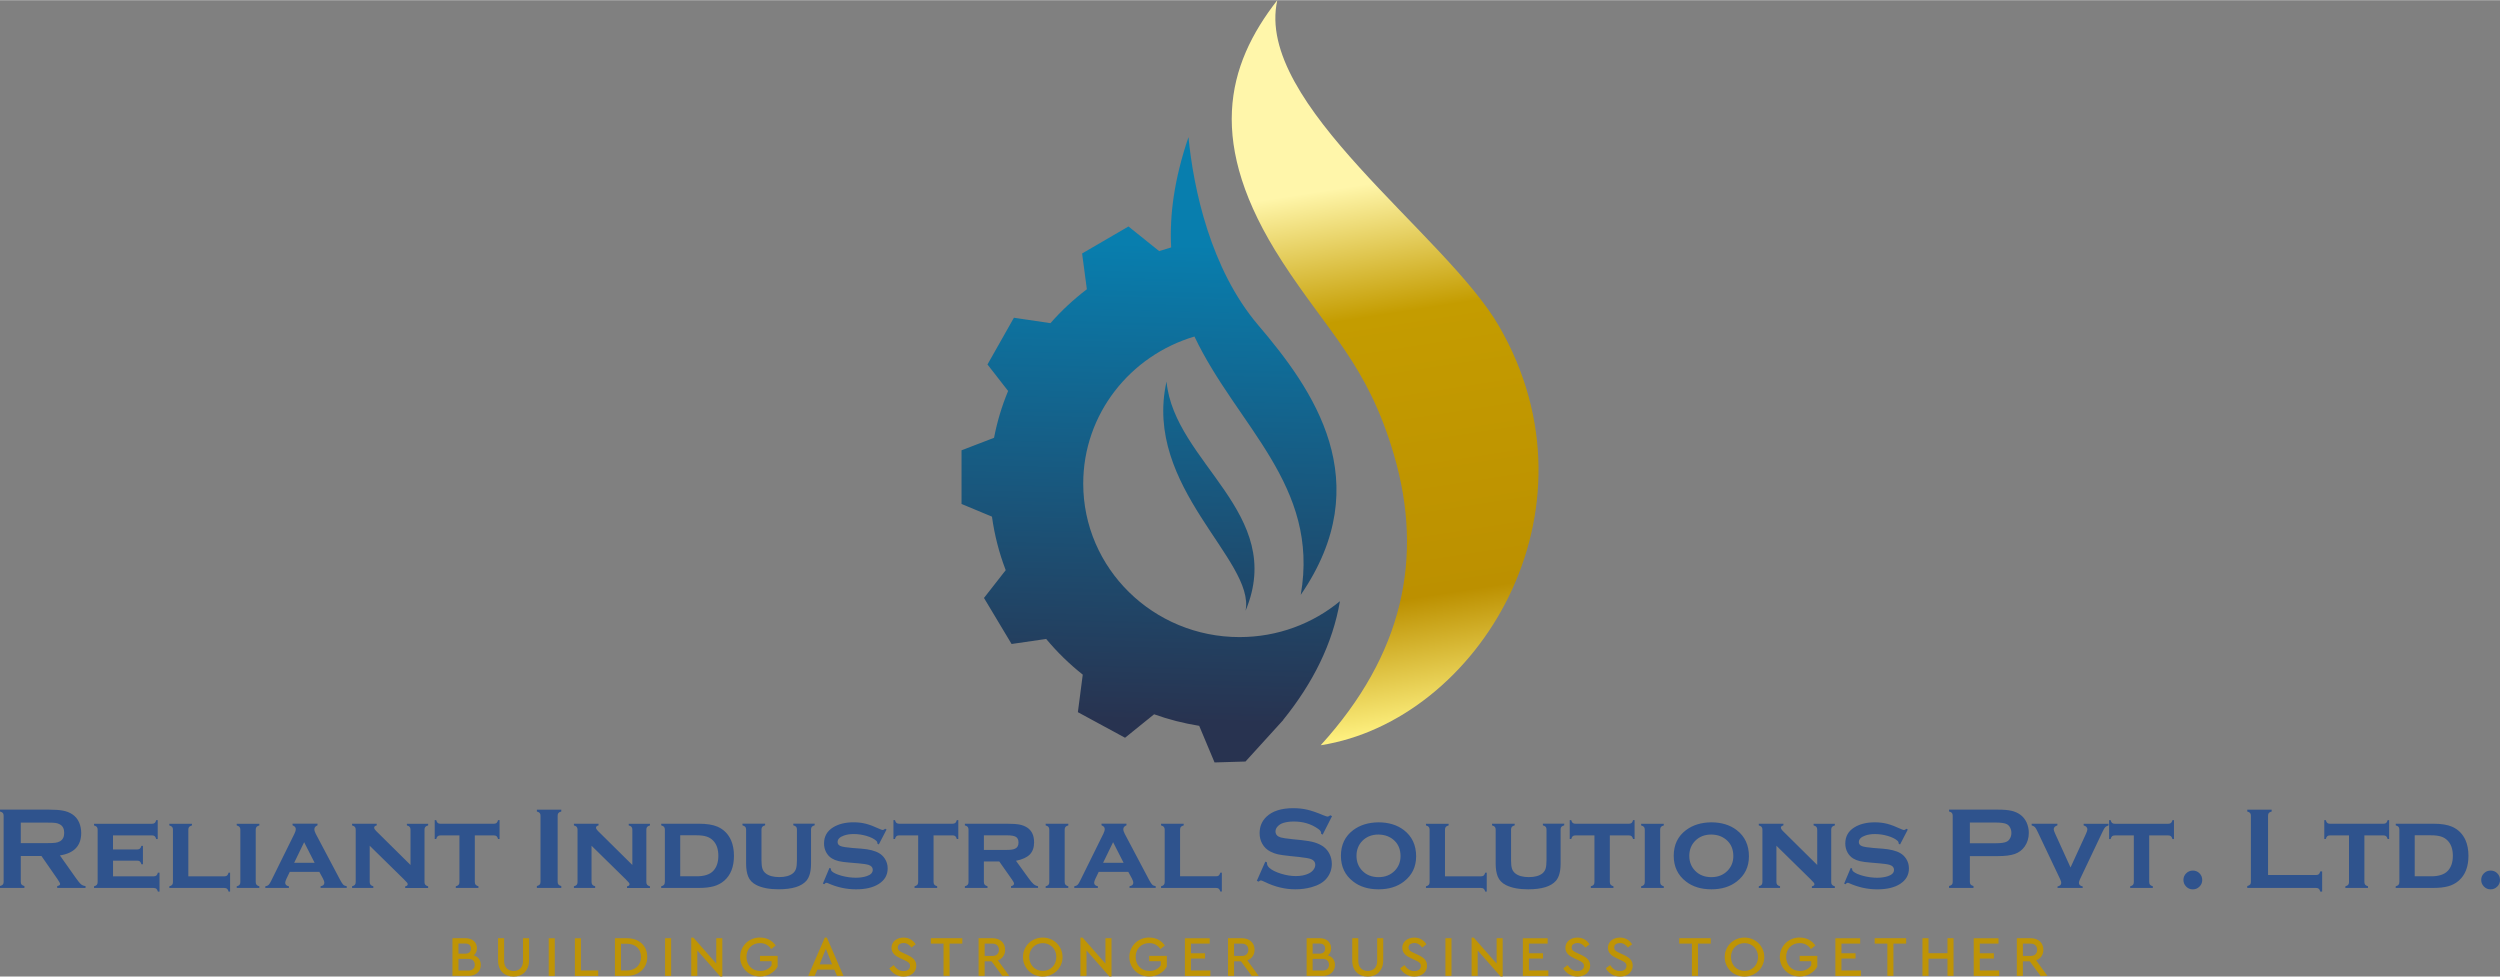 <?xml version="1.0" encoding="UTF-8"?>
<!DOCTYPE svg PUBLIC "-//W3C//DTD SVG 1.1//EN" "http://www.w3.org/Graphics/SVG/1.1/DTD/svg11.dtd">
<!-- Creator: CorelDRAW 2021 (64-Bit) -->
<svg xmlns="http://www.w3.org/2000/svg" xml:space="preserve" width="3.028in" height="1.183in" version="1.1" style="shape-rendering:geometricPrecision; text-rendering:geometricPrecision; image-rendering:optimizeQuality; fill-rule:evenodd; clip-rule:evenodd"
viewBox="0 0 792.72 309.58"
 xmlns:xlink="http://www.w3.org/1999/xlink"
 xmlns:xodm="http://www.corel.com/coreldraw/odm/2003">
 <rect x="0" y="0" width="792.72" height="309.58" fill="#808080" stroke="none"/>
 <defs>
  <style type="text/css">
   <![CDATA[
    .fil0 {fill:#2F538D;fill-rule:nonzero}
    .fil3 {fill:#BF9405;fill-rule:nonzero}
    .fil2 {fill:url(#id0)}
    .fil1 {fill:url(#id1);fill-rule:nonzero}
   ]]>
  </style>
  <linearGradient id="id0" gradientUnits="userSpaceOnUse" x1="373.33" y1="228.68" x2="377.3" y2="77.53">
   <stop offset="0" style="stop-opacity:1; stop-color:#283350"/>
   <stop offset="1" style="stop-opacity:1; stop-color:#087EAE"/>
  </linearGradient>
  <linearGradient id="id1" gradientUnits="userSpaceOnUse" x1="437.64" y1="233.52" x2="401.88" y2="4.27">
   <stop offset="0" style="stop-opacity:1; stop-color:#FFF282"/>
   <stop offset="0.18" style="stop-opacity:1; stop-color:#BC9000"/>
   <stop offset="0.569" style="stop-opacity:1; stop-color:#C49C00"/>
   <stop offset="0.749" style="stop-opacity:1; stop-color:#FFF6AA"/>
   <stop offset="1" style="stop-opacity:1; stop-color:#FFF6AA"/>
  </linearGradient>
 </defs>
 <g id="Layer_x0020_1">
  <g id="_2405130660640">
   <g>
    <path class="fil0" d="M6.59 271.37l0 8.22c0,0.37 0.09,0.65 0.26,0.84 0.17,0.2 0.47,0.35 0.89,0.46l0 0.6 -7.74 0 0 -0.6c0.43,-0.12 0.73,-0.28 0.9,-0.47 0.17,-0.19 0.25,-0.47 0.25,-0.84l0 -21c0,-0.38 -0.09,-0.66 -0.25,-0.86 -0.17,-0.19 -0.46,-0.35 -0.9,-0.47l0 -0.59 15.53 0c1.89,0 3.39,0.11 4.5,0.33 1.11,0.22 2.08,0.6 2.9,1.15 0.96,0.63 1.67,1.49 2.15,2.57 0.45,1.04 0.67,2.16 0.67,3.35 0,4.06 -2.25,6.43 -6.75,7.12l4.82 6.83c0.84,1.2 1.46,1.97 1.86,2.31 0.4,0.34 0.87,0.53 1.44,0.57l0 0.6 -8.98 0 0 -0.6c0.61,-0.1 0.92,-0.32 0.92,-0.65 0,-0.22 -0.29,-0.74 -0.86,-1.58l-5.05 -7.29 -6.58 0zm0 -4.09l8.37 0c1.23,0 2.11,-0.04 2.62,-0.11 0.51,-0.07 0.98,-0.22 1.4,-0.45 0.92,-0.5 1.38,-1.4 1.38,-2.69 0,-1.3 -0.46,-2.2 -1.38,-2.69 -0.43,-0.24 -0.9,-0.4 -1.39,-0.46 -0.49,-0.07 -1.37,-0.1 -2.63,-0.1l-8.37 0 0 6.51zm29.25 5.54l0 4.99 12.88 0c0.37,0 0.66,-0.08 0.86,-0.25 0.2,-0.17 0.36,-0.46 0.48,-0.9l0.52 0 0 5.99 -0.52 0c-0.11,-0.42 -0.27,-0.72 -0.47,-0.89 -0.21,-0.17 -0.5,-0.26 -0.87,-0.26l-18.91 0 0 -0.52c0.42,-0.11 0.72,-0.27 0.89,-0.47 0.17,-0.21 0.26,-0.5 0.26,-0.87l0 -16.62c0,-0.38 -0.09,-0.66 -0.25,-0.86 -0.17,-0.19 -0.46,-0.36 -0.9,-0.49l0 -0.52 18.37 0c0.38,0 0.68,-0.09 0.87,-0.25 0.21,-0.17 0.37,-0.46 0.48,-0.9l0.48 0 0 5.99 -0.48 0c-0.12,-0.44 -0.28,-0.74 -0.48,-0.91 -0.2,-0.17 -0.5,-0.25 -0.88,-0.25l-12.34 0 0 4.47 7.65 0c0.37,0 0.66,-0.09 0.86,-0.25 0.2,-0.17 0.37,-0.46 0.5,-0.9l0.48 0 0 5.84 -0.48 0c-0.12,-0.43 -0.28,-0.73 -0.48,-0.9 -0.2,-0.17 -0.5,-0.25 -0.88,-0.25l-7.65 0zm23.88 4.99l11.4 0c0.39,0 0.68,-0.08 0.87,-0.25 0.19,-0.17 0.36,-0.46 0.49,-0.9l0.48 0 0 5.99 -0.48 0c-0.12,-0.43 -0.28,-0.73 -0.48,-0.9 -0.2,-0.17 -0.49,-0.25 -0.88,-0.25l-17.43 0 0 -0.52c0.42,-0.11 0.72,-0.27 0.89,-0.47 0.17,-0.21 0.26,-0.5 0.26,-0.87l0 -16.62c0,-0.38 -0.09,-0.66 -0.25,-0.86 -0.17,-0.19 -0.46,-0.36 -0.9,-0.49l0 -0.52 7.18 0 0 0.52c-0.43,0.12 -0.73,0.28 -0.9,0.48 -0.17,0.2 -0.25,0.48 -0.25,0.86l0 14.81zm21.37 -14.81l0 16.62c0,0.37 0.09,0.66 0.25,0.86 0.17,0.2 0.46,0.37 0.9,0.5l0 0.52 -7.18 0 0 -0.52c0.42,-0.11 0.72,-0.27 0.89,-0.47 0.17,-0.21 0.26,-0.5 0.26,-0.87l0 -16.62c0,-0.38 -0.09,-0.66 -0.25,-0.86 -0.17,-0.19 -0.46,-0.36 -0.9,-0.49l0 -0.52 7.18 0 0 0.52c-0.43,0.12 -0.73,0.28 -0.9,0.48 -0.17,0.2 -0.25,0.49 -0.25,0.86zm20.16 13.4l-9.37 0 -1.06 2.21c-0.25,0.53 -0.38,0.96 -0.38,1.25 0,0.58 0.39,0.96 1.17,1.11l0 0.52 -7.48 0 0 -0.52c0.46,-0.07 0.8,-0.21 1.02,-0.42 0.23,-0.21 0.49,-0.61 0.79,-1.22l7.43 -15.04c0.28,-0.56 0.42,-1.06 0.42,-1.49 0,-0.5 -0.33,-0.88 -1.02,-1.16l0 -0.52 7.91 0 0 0.52c-0.66,0.27 -1,0.68 -1,1.23 0,0.4 0.15,0.89 0.45,1.47l7.71 14.58c0.42,0.79 0.76,1.31 1,1.54 0.24,0.24 0.61,0.4 1.11,0.5l0 0.52 -8.3 0 0 -0.52c0.79,-0.13 1.19,-0.5 1.19,-1.1 0,-0.37 -0.16,-0.84 -0.46,-1.4l-1.13 -2.08zm-1.48 -2.87l-3.33 -6.54 -3.17 6.54 6.5 0zm17.46 -5.45l0 11.53c0,0.37 0.09,0.66 0.26,0.87 0.17,0.21 0.47,0.37 0.89,0.49l0 0.52 -6.74 0 0 -0.52c0.42,-0.11 0.72,-0.27 0.89,-0.47 0.17,-0.21 0.26,-0.5 0.26,-0.87l0 -16.62c0,-0.38 -0.09,-0.66 -0.25,-0.86 -0.17,-0.19 -0.46,-0.36 -0.9,-0.49l0 -0.52 7.81 0 0 0.52c-0.53,0.13 -0.8,0.37 -0.8,0.71 0,0.29 0.19,0.63 0.58,1.02l10.94 10.82 0 -11.2c0,-0.38 -0.09,-0.66 -0.25,-0.86 -0.17,-0.21 -0.46,-0.37 -0.9,-0.48l0 -0.52 6.74 0 0 0.52c-0.43,0.12 -0.73,0.28 -0.9,0.48 -0.17,0.2 -0.25,0.49 -0.25,0.86l0 16.62c0,0.37 0.09,0.66 0.25,0.86 0.17,0.2 0.46,0.37 0.9,0.5l0 0.52 -7.28 0 0 -0.52c0.53,-0.11 0.8,-0.33 0.8,-0.66 0,-0.17 -0.07,-0.35 -0.22,-0.53 -0.15,-0.18 -0.48,-0.53 -1,-1.06l-10.84 -10.64zm33.33 -3.26l0 14.79c0,0.37 0.09,0.66 0.25,0.86 0.17,0.2 0.47,0.37 0.9,0.5l0 0.52 -7.18 0 0 -0.52c0.42,-0.11 0.72,-0.27 0.89,-0.47 0.17,-0.21 0.26,-0.5 0.26,-0.87l0 -14.8 -6 0c-0.39,0 -0.68,0.09 -0.88,0.25 -0.21,0.17 -0.36,0.47 -0.48,0.9l-0.48 0 0 -5.99 0.48 0c0.11,0.42 0.27,0.72 0.47,0.89 0.2,0.17 0.5,0.26 0.88,0.26l16.9 0c0.38,0 0.68,-0.09 0.88,-0.25 0.2,-0.17 0.36,-0.46 0.48,-0.9l0.48 0 0 5.99 -0.48 0c-0.12,-0.43 -0.28,-0.73 -0.48,-0.9 -0.2,-0.17 -0.49,-0.25 -0.88,-0.25l-6 0zm20.83 14.75l0 -21c0,-0.37 -0.09,-0.65 -0.25,-0.84 -0.17,-0.19 -0.46,-0.35 -0.9,-0.47l0 -0.59 7.74 0 0 0.59c-0.43,0.11 -0.73,0.26 -0.9,0.47 -0.17,0.2 -0.25,0.48 -0.25,0.84l0 21c0,0.38 0.09,0.66 0.26,0.86 0.17,0.2 0.47,0.35 0.89,0.46l0 0.6 -7.74 0 0 -0.6c0.43,-0.12 0.73,-0.28 0.9,-0.47 0.17,-0.19 0.25,-0.48 0.25,-0.86zm16.18 -11.49l0 11.53c0,0.37 0.09,0.66 0.26,0.87 0.17,0.21 0.47,0.37 0.89,0.49l0 0.52 -6.74 0 0 -0.52c0.42,-0.11 0.72,-0.27 0.89,-0.47 0.17,-0.21 0.26,-0.5 0.26,-0.87l0 -16.62c0,-0.38 -0.09,-0.66 -0.25,-0.86 -0.17,-0.19 -0.46,-0.36 -0.9,-0.49l0 -0.52 7.81 0 0 0.52c-0.53,0.13 -0.8,0.37 -0.8,0.71 0,0.29 0.19,0.63 0.58,1.02l10.94 10.82 0 -11.2c0,-0.38 -0.09,-0.66 -0.25,-0.86 -0.17,-0.21 -0.46,-0.37 -0.9,-0.48l0 -0.52 6.74 0 0 0.52c-0.43,0.12 -0.73,0.28 -0.9,0.48 -0.17,0.2 -0.25,0.49 -0.25,0.86l0 16.62c0,0.37 0.09,0.66 0.25,0.86 0.17,0.2 0.46,0.37 0.9,0.5l0 0.52 -7.28 0 0 -0.52c0.53,-0.11 0.8,-0.33 0.8,-0.66 0,-0.17 -0.07,-0.35 -0.22,-0.53 -0.15,-0.18 -0.48,-0.53 -1,-1.06l-10.84 -10.64zm23.25 11.54l0 -16.62c0,-0.38 -0.09,-0.66 -0.25,-0.86 -0.17,-0.19 -0.46,-0.36 -0.9,-0.49l0 -0.52 11.93 0c2.49,0 4.44,0.31 5.87,0.92 2.01,0.87 3.45,2.32 4.34,4.33 0.61,1.4 0.92,3.05 0.92,4.93 0,3.48 -1.04,6.12 -3.11,7.91 -0.93,0.8 -2.03,1.38 -3.3,1.74 -1.27,0.35 -2.84,0.53 -4.73,0.53l-11.93 0 0 -0.52c0.42,-0.11 0.72,-0.27 0.89,-0.47 0.17,-0.21 0.26,-0.5 0.26,-0.87zm4.87 -1.82l5.2 0c2.39,0 4.12,-0.55 5.2,-1.64 1.13,-1.14 1.69,-2.76 1.69,-4.86 0,-2.1 -0.56,-3.72 -1.69,-4.86 -0.56,-0.57 -1.25,-0.99 -2.07,-1.25 -0.83,-0.26 -1.87,-0.39 -3.13,-0.39l-5.2 0 0 12.99zm41.48 -14.81l0 10.77c0,2.46 -0.48,4.27 -1.45,5.42 -1.56,1.83 -4.51,2.74 -8.83,2.74 -2.9,0 -5.24,-0.44 -7.02,-1.33 -1.28,-0.64 -2.16,-1.56 -2.64,-2.74 -0.43,-1.09 -0.65,-2.46 -0.65,-4.09l0 -10.77c0,-0.38 -0.09,-0.66 -0.25,-0.86 -0.17,-0.19 -0.47,-0.36 -0.9,-0.49l0 -0.52 7.18 0 0 0.52c-0.44,0.12 -0.74,0.28 -0.9,0.48 -0.17,0.2 -0.25,0.48 -0.25,0.86l0 9.78c0,1.14 0.1,2.01 0.3,2.62 0.2,0.6 0.55,1.1 1.04,1.49 0.99,0.79 2.43,1.18 4.3,1.18 1.87,0 3.31,-0.39 4.3,-1.18 0.48,-0.39 0.82,-0.89 1.01,-1.49 0.19,-0.61 0.29,-1.48 0.29,-2.62l0 -9.78c0,-0.38 -0.08,-0.66 -0.24,-0.86 -0.16,-0.19 -0.46,-0.36 -0.91,-0.49l0 -0.52 6.77 0 0 0.52c-0.43,0.12 -0.73,0.28 -0.9,0.48 -0.17,0.2 -0.25,0.48 -0.25,0.86zm23.95 -0.03l-2.46 4.74 -0.43 -0.23c0,-0.4 -0.13,-0.71 -0.39,-0.94 -0.69,-0.62 -1.71,-1.13 -3.06,-1.53 -1.35,-0.4 -2.71,-0.6 -4.09,-0.6 -1.17,0 -2.22,0.16 -3.13,0.49 -1.31,0.47 -1.97,1.16 -1.97,2.06 0,0.59 0.32,1.01 0.94,1.26 0.63,0.25 1.85,0.45 3.66,0.6l2.87 0.22c2.51,0.19 4.42,0.68 5.72,1.45 0.73,0.44 1.33,1.02 1.8,1.75 0.59,0.9 0.89,1.93 0.89,3.07 0,2.07 -0.93,3.71 -2.8,4.91 -1.79,1.15 -4.19,1.72 -7.24,1.72 -3.06,0 -6.03,-0.65 -8.89,-1.94 -0.19,-0.09 -0.36,-0.13 -0.49,-0.13 -0.24,0 -0.47,0.15 -0.68,0.44l-0.45 -0.19 2.09 -4.97 0.45 0.18c0,0.07 0,0.12 0,0.15 0,0.32 0.12,0.58 0.37,0.8 0.61,0.53 1.66,0.99 3.14,1.39 1.49,0.39 2.97,0.59 4.42,0.59 1.28,0 2.44,-0.17 3.46,-0.51 1.26,-0.42 1.89,-1.08 1.89,-2 0,-0.74 -0.43,-1.26 -1.31,-1.55 -0.58,-0.19 -1.63,-0.36 -3.15,-0.49l-2.85 -0.24c-1.54,-0.12 -2.72,-0.28 -3.53,-0.48 -0.81,-0.19 -1.52,-0.48 -2.13,-0.85 -0.78,-0.49 -1.38,-1.15 -1.82,-1.98 -0.44,-0.84 -0.66,-1.76 -0.66,-2.75 0,-2.23 0.96,-3.94 2.88,-5.12 1.74,-1.07 3.9,-1.6 6.48,-1.6 1.4,0 2.7,0.15 3.9,0.46 1.21,0.31 2.65,0.86 4.32,1.63 0.5,0.23 0.84,0.35 1.04,0.35 0.2,0 0.45,-0.13 0.75,-0.4l0.43 0.24zm14.9 1.85l0 14.79c0,0.37 0.09,0.66 0.25,0.86 0.17,0.2 0.47,0.37 0.9,0.5l0 0.52 -7.18 0 0 -0.52c0.42,-0.11 0.72,-0.27 0.89,-0.47 0.17,-0.21 0.26,-0.5 0.26,-0.87l0 -14.8 -6 0c-0.39,0 -0.68,0.09 -0.88,0.25 -0.21,0.17 -0.36,0.47 -0.48,0.9l-0.48 0 0 -5.99 0.48 0c0.11,0.42 0.27,0.72 0.47,0.89 0.2,0.17 0.5,0.26 0.88,0.26l16.9 0c0.38,0 0.68,-0.09 0.88,-0.25 0.2,-0.17 0.36,-0.46 0.48,-0.9l0.48 0 0 5.99 -0.48 0c-0.12,-0.43 -0.28,-0.73 -0.48,-0.9 -0.2,-0.17 -0.49,-0.25 -0.88,-0.25l-6 0zm15.96 8.3l0 6.49c0,0.37 0.09,0.66 0.25,0.86 0.17,0.2 0.46,0.37 0.9,0.5l0 0.52 -7.18 0 0 -0.52c0.42,-0.11 0.72,-0.27 0.89,-0.47 0.17,-0.21 0.26,-0.5 0.26,-0.87l0 -16.62c0,-0.38 -0.09,-0.66 -0.25,-0.86 -0.17,-0.19 -0.46,-0.36 -0.9,-0.49l0 -0.52 13.35 0c1.73,0 3.05,0.09 3.96,0.26 0.91,0.18 1.73,0.5 2.44,0.95 1.47,0.96 2.2,2.52 2.2,4.68 0,1.64 -0.45,2.93 -1.36,3.86 -0.9,0.92 -2.36,1.59 -4.38,2l3.88 5.37c0.71,0.99 1.27,1.67 1.69,2.02 0.42,0.36 0.9,0.58 1.43,0.68l0 0.52 -8.58 0 0 -0.52c0.63,-0.17 0.95,-0.44 0.95,-0.82 0,-0.26 -0.19,-0.67 -0.58,-1.21l-4.09 -5.82 -4.89 0zm0 -3.68l7.37 0c1.12,0 1.95,-0.12 2.48,-0.37 0.75,-0.32 1.13,-0.97 1.13,-1.94 0,-0.86 -0.27,-1.46 -0.79,-1.8 -0.53,-0.34 -1.47,-0.51 -2.82,-0.51l-7.37 0 0 4.61zm25.62 -6.44l0 16.62c0,0.37 0.09,0.66 0.25,0.86 0.17,0.2 0.46,0.37 0.9,0.5l0 0.52 -7.18 0 0 -0.52c0.42,-0.11 0.72,-0.27 0.89,-0.47 0.17,-0.21 0.26,-0.5 0.26,-0.87l0 -16.62c0,-0.38 -0.09,-0.66 -0.25,-0.86 -0.17,-0.19 -0.46,-0.36 -0.9,-0.49l0 -0.52 7.18 0 0 0.52c-0.43,0.12 -0.73,0.28 -0.9,0.48 -0.17,0.2 -0.25,0.49 -0.25,0.86zm20.16 13.4l-9.37 0 -1.06 2.21c-0.25,0.53 -0.38,0.96 -0.38,1.25 0,0.58 0.39,0.96 1.17,1.11l0 0.52 -7.48 0 0 -0.52c0.46,-0.07 0.8,-0.21 1.02,-0.42 0.23,-0.21 0.49,-0.61 0.79,-1.22l7.43 -15.04c0.28,-0.56 0.42,-1.06 0.42,-1.49 0,-0.5 -0.33,-0.88 -1.02,-1.16l0 -0.52 7.91 0 0 0.52c-0.66,0.27 -1,0.68 -1,1.23 0,0.4 0.15,0.89 0.45,1.47l7.71 14.58c0.42,0.79 0.76,1.31 1,1.54 0.24,0.24 0.61,0.4 1.11,0.5l0 0.52 -8.3 0 0 -0.52c0.79,-0.13 1.19,-0.5 1.19,-1.1 0,-0.37 -0.16,-0.84 -0.46,-1.4l-1.13 -2.08zm-1.48 -2.87l-3.33 -6.54 -3.17 6.54 6.5 0zm17.91 4.28l11.4 0c0.39,0 0.68,-0.08 0.87,-0.25 0.19,-0.17 0.36,-0.46 0.49,-0.9l0.48 0 0 5.99 -0.48 0c-0.12,-0.43 -0.28,-0.73 -0.48,-0.9 -0.2,-0.17 -0.49,-0.25 -0.88,-0.25l-17.43 0 0 -0.52c0.42,-0.11 0.72,-0.27 0.89,-0.47 0.17,-0.21 0.26,-0.5 0.26,-0.87l0 -16.62c0,-0.38 -0.09,-0.66 -0.25,-0.86 -0.17,-0.19 -0.46,-0.36 -0.9,-0.49l0 -0.52 7.18 0 0 0.52c-0.43,0.12 -0.73,0.28 -0.9,0.48 -0.17,0.2 -0.25,0.48 -0.25,0.86l0 14.81zm48.17 -19.05l-2.96 5.84 -0.51 -0.29c0.01,-0.12 0.02,-0.22 0.02,-0.29 0,-0.41 -0.35,-0.86 -1.05,-1.33 -2.16,-1.5 -4.69,-2.25 -7.6,-2.25 -1.28,0 -2.42,0.15 -3.41,0.47 -0.71,0.25 -1.29,0.61 -1.74,1.1 -0.44,0.48 -0.66,1.01 -0.66,1.58 0,0.94 0.56,1.58 1.69,1.91 0.58,0.17 1.83,0.35 3.75,0.55l2.85 0.29c1.69,0.18 3.07,0.43 4.12,0.74 1.05,0.32 1.97,0.76 2.78,1.33 0.82,0.6 1.48,1.38 1.95,2.34 0.48,0.97 0.72,2.01 0.72,3.11 0,1.74 -0.56,3.3 -1.69,4.66 -1.02,1.23 -2.6,2.15 -4.74,2.74 -1.6,0.45 -3.31,0.68 -5.14,0.68 -3.28,0 -6.52,-0.79 -9.72,-2.36 -0.68,-0.32 -1.08,-0.47 -1.22,-0.47 -0.15,0 -0.4,0.14 -0.74,0.4l-0.53 -0.27 2.69 -6.08 0.53 0.25c0,0.11 0,0.19 0,0.24 0,0.55 0.26,1.05 0.78,1.51 0.79,0.7 2.01,1.31 3.65,1.82 1.65,0.51 3.21,0.76 4.69,0.76 1.61,0 2.99,-0.27 4.12,-0.82 0.63,-0.3 1.13,-0.71 1.51,-1.21 0.38,-0.5 0.56,-1.03 0.56,-1.58 0,-0.82 -0.44,-1.41 -1.33,-1.77 -0.62,-0.24 -1.87,-0.46 -3.75,-0.67l-2.8 -0.29c-1.87,-0.2 -3.21,-0.38 -3.98,-0.56 -0.78,-0.17 -1.55,-0.46 -2.33,-0.85 -1.1,-0.55 -1.97,-1.36 -2.6,-2.46 -0.57,-0.99 -0.86,-2.12 -0.86,-3.39 0,-2.1 0.72,-3.84 2.16,-5.21 1.89,-1.81 4.73,-2.72 8.52,-2.72 1.58,0 3.06,0.16 4.43,0.48 1.37,0.32 3.08,0.91 5.13,1.77 0.7,0.28 1.13,0.42 1.29,0.42 0.25,0 0.55,-0.14 0.89,-0.42l0.51 0.27zm14.73 1.94c3.23,0 5.92,0.82 8.08,2.47 2.58,1.99 3.87,4.76 3.87,8.31 0,3.34 -1.29,6 -3.87,7.99 -2.13,1.65 -4.81,2.47 -8.04,2.47 -3.24,0 -5.92,-0.82 -8.05,-2.47 -2.59,-1.99 -3.89,-4.71 -3.89,-8.15 0,-3.48 1.3,-6.2 3.89,-8.15 2.15,-1.61 4.81,-2.44 8.01,-2.47zm0.02 3.87c-2.1,0 -3.81,0.67 -5.14,2.02 -1.22,1.26 -1.84,2.84 -1.84,4.74 0,1.88 0.61,3.46 1.84,4.72 1.32,1.36 3.04,2.03 5.15,2.03 2.1,0 3.81,-0.68 5.13,-2.03 1.22,-1.25 1.84,-2.79 1.84,-4.63 0,-2 -0.61,-3.61 -1.84,-4.83 -1.33,-1.32 -3.05,-1.99 -5.15,-2.02zm21.08 13.25l11.4 0c0.39,0 0.68,-0.08 0.87,-0.25 0.19,-0.17 0.36,-0.46 0.49,-0.9l0.48 0 0 5.99 -0.48 0c-0.12,-0.43 -0.28,-0.73 -0.48,-0.9 -0.2,-0.17 -0.49,-0.25 -0.88,-0.25l-17.43 0 0 -0.52c0.42,-0.11 0.72,-0.27 0.89,-0.47 0.17,-0.21 0.26,-0.5 0.26,-0.87l0 -16.62c0,-0.38 -0.09,-0.66 -0.25,-0.86 -0.17,-0.19 -0.46,-0.36 -0.9,-0.49l0 -0.52 7.18 0 0 0.52c-0.43,0.12 -0.73,0.28 -0.9,0.48 -0.17,0.2 -0.25,0.48 -0.25,0.86l0 14.81zm36.66 -14.81l0 10.77c0,2.46 -0.48,4.27 -1.45,5.42 -1.56,1.83 -4.51,2.74 -8.83,2.74 -2.9,0 -5.24,-0.44 -7.02,-1.33 -1.28,-0.64 -2.16,-1.56 -2.64,-2.74 -0.43,-1.09 -0.65,-2.46 -0.65,-4.09l0 -10.77c0,-0.38 -0.09,-0.66 -0.25,-0.86 -0.17,-0.19 -0.47,-0.36 -0.9,-0.49l0 -0.52 7.18 0 0 0.52c-0.44,0.12 -0.74,0.28 -0.9,0.48 -0.17,0.2 -0.25,0.48 -0.25,0.86l0 9.78c0,1.14 0.1,2.01 0.3,2.62 0.2,0.6 0.55,1.1 1.04,1.49 0.99,0.79 2.43,1.18 4.3,1.18 1.87,0 3.31,-0.39 4.3,-1.18 0.48,-0.39 0.82,-0.89 1.01,-1.49 0.19,-0.61 0.29,-1.48 0.29,-2.62l0 -9.78c0,-0.38 -0.08,-0.66 -0.24,-0.86 -0.16,-0.19 -0.46,-0.36 -0.91,-0.49l0 -0.52 6.77 0 0 0.52c-0.43,0.12 -0.73,0.28 -0.9,0.48 -0.17,0.2 -0.25,0.48 -0.25,0.86zm15.61 1.82l0 14.79c0,0.37 0.09,0.66 0.25,0.86 0.17,0.2 0.47,0.37 0.9,0.5l0 0.52 -7.18 0 0 -0.52c0.42,-0.11 0.72,-0.27 0.89,-0.47 0.17,-0.21 0.26,-0.5 0.26,-0.87l0 -14.8 -6 0c-0.39,0 -0.68,0.09 -0.88,0.25 -0.21,0.17 -0.36,0.47 -0.48,0.9l-0.48 0 0 -5.99 0.48 0c0.11,0.42 0.27,0.72 0.47,0.89 0.2,0.17 0.5,0.26 0.88,0.26l16.9 0c0.38,0 0.68,-0.09 0.88,-0.25 0.2,-0.17 0.36,-0.46 0.48,-0.9l0.48 0 0 5.99 -0.48 0c-0.12,-0.43 -0.28,-0.73 -0.48,-0.9 -0.2,-0.17 -0.49,-0.25 -0.88,-0.25l-6 0zm15.96 -1.82l0 16.62c0,0.37 0.09,0.66 0.25,0.86 0.17,0.2 0.46,0.37 0.9,0.5l0 0.52 -7.18 0 0 -0.52c0.42,-0.11 0.72,-0.27 0.89,-0.47 0.17,-0.21 0.26,-0.5 0.26,-0.87l0 -16.62c0,-0.38 -0.09,-0.66 -0.25,-0.86 -0.17,-0.19 -0.46,-0.36 -0.9,-0.49l0 -0.52 7.18 0 0 0.52c-0.43,0.12 -0.73,0.28 -0.9,0.48 -0.17,0.2 -0.25,0.49 -0.25,0.86zm16.2 -2.31c3.23,0 5.92,0.82 8.08,2.47 2.58,1.99 3.87,4.76 3.87,8.31 0,3.34 -1.29,6 -3.87,7.99 -2.13,1.65 -4.81,2.47 -8.04,2.47 -3.24,0 -5.92,-0.82 -8.05,-2.47 -2.59,-1.99 -3.89,-4.71 -3.89,-8.15 0,-3.48 1.3,-6.2 3.89,-8.15 2.15,-1.61 4.81,-2.44 8.01,-2.47zm0.02 3.87c-2.1,0 -3.81,0.67 -5.14,2.02 -1.22,1.26 -1.84,2.84 -1.84,4.74 0,1.88 0.61,3.46 1.84,4.72 1.32,1.36 3.04,2.03 5.15,2.03 2.1,0 3.81,-0.68 5.13,-2.03 1.22,-1.25 1.84,-2.79 1.84,-4.63 0,-2 -0.61,-3.61 -1.84,-4.83 -1.33,-1.32 -3.05,-1.99 -5.15,-2.02zm20.64 3.52l0 11.53c0,0.37 0.09,0.66 0.26,0.87 0.17,0.21 0.47,0.37 0.89,0.49l0 0.52 -6.74 0 0 -0.52c0.42,-0.11 0.72,-0.27 0.89,-0.47 0.17,-0.21 0.26,-0.5 0.26,-0.87l0 -16.62c0,-0.38 -0.09,-0.66 -0.25,-0.86 -0.17,-0.19 -0.46,-0.36 -0.9,-0.49l0 -0.52 7.81 0 0 0.52c-0.53,0.13 -0.8,0.37 -0.8,0.71 0,0.29 0.19,0.63 0.58,1.02l10.94 10.82 0 -11.2c0,-0.38 -0.09,-0.66 -0.25,-0.86 -0.17,-0.21 -0.46,-0.37 -0.9,-0.48l0 -0.52 6.74 0 0 0.52c-0.43,0.12 -0.73,0.28 -0.9,0.48 -0.17,0.2 -0.25,0.49 -0.25,0.86l0 16.62c0,0.37 0.09,0.66 0.25,0.86 0.17,0.2 0.46,0.37 0.9,0.5l0 0.52 -7.28 0 0 -0.52c0.53,-0.11 0.8,-0.33 0.8,-0.66 0,-0.17 -0.07,-0.35 -0.22,-0.53 -0.15,-0.18 -0.48,-0.53 -1,-1.06l-10.84 -10.64zm41.67 -5.11l-2.46 4.74 -0.43 -0.23c0,-0.4 -0.13,-0.71 -0.39,-0.94 -0.69,-0.62 -1.71,-1.13 -3.06,-1.53 -1.35,-0.4 -2.71,-0.6 -4.09,-0.6 -1.17,0 -2.22,0.16 -3.13,0.49 -1.31,0.47 -1.97,1.16 -1.97,2.06 0,0.59 0.32,1.01 0.94,1.26 0.63,0.25 1.85,0.45 3.66,0.6l2.87 0.22c2.51,0.19 4.42,0.68 5.72,1.45 0.73,0.44 1.33,1.02 1.8,1.75 0.59,0.9 0.89,1.93 0.89,3.07 0,2.07 -0.93,3.71 -2.8,4.91 -1.79,1.15 -4.19,1.72 -7.24,1.72 -3.06,0 -6.03,-0.65 -8.89,-1.94 -0.19,-0.09 -0.36,-0.13 -0.49,-0.13 -0.24,0 -0.47,0.15 -0.68,0.44l-0.45 -0.19 2.09 -4.97 0.45 0.18c0,0.07 0,0.12 0,0.15 0,0.32 0.12,0.58 0.37,0.8 0.61,0.53 1.66,0.99 3.14,1.39 1.49,0.39 2.97,0.59 4.42,0.59 1.28,0 2.44,-0.17 3.46,-0.51 1.26,-0.42 1.89,-1.08 1.89,-2 0,-0.74 -0.43,-1.26 -1.31,-1.55 -0.58,-0.19 -1.63,-0.36 -3.15,-0.49l-2.85 -0.24c-1.54,-0.12 -2.72,-0.28 -3.53,-0.48 -0.81,-0.19 -1.52,-0.48 -2.13,-0.85 -0.78,-0.49 -1.38,-1.15 -1.82,-1.98 -0.44,-0.84 -0.66,-1.76 -0.66,-2.75 0,-2.23 0.96,-3.94 2.88,-5.12 1.74,-1.07 3.9,-1.6 6.48,-1.6 1.4,0 2.7,0.15 3.9,0.46 1.21,0.31 2.65,0.86 4.32,1.63 0.5,0.23 0.84,0.35 1.04,0.35 0.2,0 0.45,-0.13 0.75,-0.4l0.43 0.24zm19.67 8.44l0 8.18c0,0.37 0.09,0.65 0.26,0.84 0.17,0.2 0.47,0.35 0.89,0.46l0 0.6 -7.74 0 0 -0.6c0.43,-0.12 0.73,-0.28 0.9,-0.47 0.17,-0.19 0.25,-0.47 0.25,-0.84l0 -21c0,-0.38 -0.09,-0.66 -0.25,-0.86 -0.17,-0.19 -0.46,-0.35 -0.9,-0.47l0 -0.59 15.49 0c1.81,0 3.24,0.12 4.3,0.37 1.06,0.24 2,0.66 2.81,1.25 0.84,0.61 1.49,1.43 1.97,2.43 0.47,1.04 0.71,2.15 0.71,3.31 0,1.67 -0.45,3.14 -1.35,4.4 -0.78,1.07 -1.8,1.84 -3.08,2.3 -1.28,0.45 -3.06,0.68 -5.35,0.68l-8.91 0zm0 -4.09l8.28 0c1.65,0 2.81,-0.17 3.47,-0.53 0.43,-0.23 0.77,-0.6 1.03,-1.1 0.26,-0.5 0.39,-1.05 0.39,-1.66 0,-0.59 -0.13,-1.13 -0.39,-1.64 -0.26,-0.5 -0.6,-0.87 -1.03,-1.1 -0.65,-0.35 -1.81,-0.53 -3.47,-0.53l-8.28 0 0 6.55zm31.92 7.69l4.91 -10.71c0.29,-0.62 0.43,-1.08 0.43,-1.38 0,-0.61 -0.39,-1.02 -1.18,-1.25l0 -0.52 7.88 0 0 0.52c-0.48,0.16 -0.84,0.35 -1.05,0.58 -0.22,0.23 -0.5,0.7 -0.83,1.41l-7.12 14.99c-0.25,0.53 -0.38,0.94 -0.38,1.22 0,0.61 0.4,0.99 1.2,1.15l0 0.48 -7.98 0 0 -0.48c0.79,-0.16 1.18,-0.54 1.18,-1.15 0,-0.27 -0.12,-0.68 -0.38,-1.22l-7.12 -14.99c-0.34,-0.73 -0.61,-1.2 -0.83,-1.43 -0.21,-0.22 -0.56,-0.42 -1.06,-0.57l0 -0.52 8.17 0 0 0.52c-0.78,0.24 -1.17,0.66 -1.17,1.25 0,0.27 0.16,0.73 0.46,1.38l4.87 10.71zm24.95 -10.18l0 14.79c0,0.37 0.09,0.66 0.25,0.86 0.17,0.2 0.47,0.37 0.9,0.5l0 0.52 -7.18 0 0 -0.52c0.42,-0.11 0.72,-0.27 0.89,-0.47 0.17,-0.21 0.26,-0.5 0.26,-0.87l0 -14.8 -6 0c-0.39,0 -0.68,0.09 -0.88,0.25 -0.21,0.17 -0.36,0.47 -0.48,0.9l-0.48 0 0 -5.99 0.48 0c0.11,0.42 0.27,0.72 0.47,0.89 0.2,0.17 0.5,0.26 0.88,0.26l16.9 0c0.38,0 0.68,-0.09 0.88,-0.25 0.2,-0.17 0.36,-0.46 0.48,-0.9l0.48 0 0 5.99 -0.48 0c-0.12,-0.43 -0.28,-0.73 -0.48,-0.9 -0.2,-0.17 -0.49,-0.25 -0.88,-0.25l-6 0zm13.84 11.16c0.84,0 1.54,0.29 2.11,0.87 0.58,0.58 0.86,1.29 0.86,2.13 0,0.81 -0.29,1.51 -0.88,2.09 -0.59,0.58 -1.28,0.87 -2.1,0.87 -0.83,0 -1.53,-0.29 -2.11,-0.88 -0.58,-0.59 -0.87,-1.29 -0.87,-2.12 0,-0.81 0.29,-1.5 0.86,-2.08 0.58,-0.58 1.28,-0.87 2.11,-0.88zm23.84 1.41l15.23 0c0.38,0 0.66,-0.09 0.86,-0.25 0.19,-0.17 0.35,-0.46 0.47,-0.9l0.6 0 0 6.4 -0.6 0c-0.12,-0.43 -0.28,-0.73 -0.47,-0.9 -0.19,-0.17 -0.48,-0.25 -0.86,-0.25l-21.82 0 0 -0.6c0.43,-0.12 0.73,-0.28 0.9,-0.47 0.17,-0.19 0.25,-0.48 0.25,-0.86l0 -20.98c0,-0.38 -0.09,-0.66 -0.25,-0.86 -0.17,-0.19 -0.46,-0.35 -0.9,-0.47l0 -0.59 7.74 0 0 0.59c-0.43,0.11 -0.73,0.26 -0.9,0.47 -0.17,0.2 -0.25,0.48 -0.25,0.86l0 18.81z"/>
    <path class="fil0" d="M749.72 264.82l0 14.79c0,0.37 0.09,0.66 0.25,0.86 0.17,0.2 0.47,0.37 0.9,0.5l0 0.52 -7.18 0 0 -0.52c0.42,-0.11 0.72,-0.27 0.89,-0.47 0.17,-0.21 0.26,-0.5 0.26,-0.87l0 -14.8 -6 0c-0.39,0 -0.68,0.09 -0.88,0.25 -0.21,0.17 -0.36,0.47 -0.48,0.9l-0.48 0 0 -5.99 0.48 0c0.11,0.42 0.27,0.72 0.47,0.89 0.2,0.17 0.5,0.26 0.88,0.26l16.9 0c0.38,0 0.68,-0.09 0.88,-0.25 0.2,-0.17 0.36,-0.46 0.48,-0.9l0.48 0 0 5.99 -0.48 0c-0.12,-0.43 -0.28,-0.73 -0.48,-0.9 -0.2,-0.17 -0.49,-0.25 -0.88,-0.25l-6 0zm11.09 14.8l0 -16.62c0,-0.38 -0.09,-0.66 -0.25,-0.86 -0.17,-0.19 -0.46,-0.36 -0.9,-0.49l0 -0.52 11.93 0c2.49,0 4.44,0.31 5.87,0.92 2.01,0.87 3.45,2.32 4.34,4.33 0.61,1.4 0.92,3.05 0.92,4.93 0,3.48 -1.04,6.12 -3.11,7.91 -0.93,0.8 -2.03,1.38 -3.3,1.74 -1.27,0.35 -2.84,0.53 -4.73,0.53l-11.93 0 0 -0.52c0.42,-0.11 0.72,-0.27 0.89,-0.47 0.17,-0.21 0.26,-0.5 0.26,-0.87zm4.87 -1.82l5.2 0c2.39,0 4.12,-0.55 5.2,-1.64 1.13,-1.14 1.69,-2.76 1.69,-4.86 0,-2.1 -0.56,-3.72 -1.69,-4.86 -0.56,-0.57 -1.25,-0.99 -2.07,-1.25 -0.83,-0.26 -1.87,-0.39 -3.13,-0.39l-5.2 0 0 12.99zm24.07 -1.82c0.84,0 1.54,0.29 2.11,0.87 0.58,0.58 0.86,1.29 0.86,2.13 0,0.81 -0.29,1.51 -0.88,2.09 -0.59,0.58 -1.28,0.87 -2.1,0.87 -0.83,0 -1.53,-0.29 -2.11,-0.88 -0.58,-0.59 -0.87,-1.29 -0.87,-2.12 0,-0.81 0.29,-1.5 0.86,-2.08 0.58,-0.58 1.28,-0.87 2.11,-0.88z"/>
   </g>
   <g>
    <path class="fil1" d="M406.45 82.7c-24.13,-37.31 -17.58,-61.98 -1.43,-82.7 -7.39,32.83 53.41,74.14 70.31,103.38 33.99,58.81 -6.71,125.06 -56.56,132.87 26.07,-28.67 32.81,-59.48 23.23,-92.11 -8.43,-28.73 -20.79,-38.61 -35.56,-61.44z"/>
    <path class="fil2" d="M376.85 43.38c1.57,16.28 6.96,41.86 22.1,59.64 17.37,20.39 38.19,49.61 13.5,85.54 6.09,-34.75 -20.23,-53.56 -33.7,-81.91 -20.4,6.03 -35.27,24.62 -35.27,46.62 0,26.89 22.19,48.68 49.56,48.68 12.13,0 23.23,-4.28 31.84,-11.38 -2.3,13.4 -8.48,25.85 -18.02,37.66l0.01 0.05 -0.46 0.5 -0 0 -1.29 1.42 -10.19 11.21 -9.81 0.29 -4.87 -11.61c-4.94,-0.79 -9.72,-2.02 -14.3,-3.66l-9.21 7.44 -14.96 -8.11 1.55 -11.9c-4.25,-3.37 -8.14,-7.16 -11.6,-11.32l-10.97 1.6 -8.75 -14.6 6.89 -8.81c-2.07,-5.4 -3.55,-11.08 -4.36,-16.97l-9.65 -4.02 0 -17.02 10.31 -3.96c0.99,-5.15 2.49,-10.11 4.46,-14.85l-6.54 -8.4 8.38 -14.82 11.58 1.72c3.47,-3.95 7.34,-7.55 11.55,-10.75l-1.51 -11.35 14.71 -8.56 9.72 7.81c1.26,-0.42 2.53,-0.81 3.81,-1.17 -0.55,-10.15 0.95,-21.63 5.51,-35.02zm-6.96 77.55c2.49,25.77 38.03,41.72 25.06,72.67 3.15,-15.97 -32.56,-39.18 -25.06,-72.67z"/>
   </g>
   <path class="fil3" d="M148.45 307.7c0.69,0 1.21,-0.17 1.57,-0.5 0.36,-0.33 0.53,-0.78 0.53,-1.35 0,-0.57 -0.18,-1.02 -0.53,-1.36 -0.36,-0.34 -0.88,-0.51 -1.57,-0.51l-3.08 0 0 3.71 3.08 0zm-3.08 -8.58l0 3.22 2.12 0c0.62,0 1.08,-0.15 1.39,-0.45 0.31,-0.3 0.46,-0.69 0.46,-1.18 0,-0.48 -0.15,-0.87 -0.46,-1.16 -0.31,-0.29 -0.77,-0.43 -1.39,-0.43l-2.12 0zm4.87 3.75c0.71,0.23 1.26,0.61 1.64,1.13 0.39,0.53 0.58,1.16 0.58,1.91 0,0.51 -0.09,0.97 -0.27,1.39 -0.18,0.42 -0.44,0.79 -0.78,1.1 -0.34,0.31 -0.75,0.55 -1.22,0.72 -0.48,0.18 -1.01,0.26 -1.6,0.26l-5.12 0 0 -11.95 4.18 0c0.54,0 1.03,0.08 1.48,0.24 0.44,0.16 0.82,0.38 1.13,0.66 0.31,0.28 0.56,0.62 0.72,1.01 0.17,0.39 0.25,0.81 0.25,1.29 0,0.93 -0.34,1.68 -1.01,2.25zm17.5 1.68c0,0.8 -0.12,1.51 -0.37,2.13 -0.25,0.62 -0.59,1.15 -1.02,1.59 -0.43,0.43 -0.95,0.76 -1.55,0.99 -0.6,0.22 -1.25,0.33 -1.95,0.33 -0.71,0 -1.37,-0.11 -1.97,-0.33 -0.6,-0.22 -1.12,-0.55 -1.56,-0.99 -0.43,-0.43 -0.78,-0.96 -1.02,-1.59 -0.25,-0.62 -0.37,-1.33 -0.37,-2.13l0 -7.12 1.92 0 0 7.24c0,0.53 0.08,0.99 0.24,1.39 0.16,0.39 0.37,0.72 0.64,0.98 0.27,0.26 0.59,0.46 0.95,0.59 0.36,0.13 0.75,0.2 1.18,0.2 0.41,0 0.8,-0.07 1.16,-0.2 0.36,-0.13 0.68,-0.33 0.95,-0.59 0.27,-0.26 0.48,-0.59 0.63,-0.98 0.15,-0.39 0.23,-0.85 0.23,-1.39l0 -7.24 1.92 0 0 7.12zm8.17 4.84l-1.92 0 0 -11.95 1.92 0 0 11.95zm8.3 -1.72l5.47 0 0 1.72 -7.39 0 0 -11.95 1.92 0 0 10.23zm12.7 -8.48l0 8.48 1.81 0c0.7,0 1.33,-0.11 1.89,-0.32 0.56,-0.21 1.04,-0.5 1.43,-0.88 0.39,-0.38 0.69,-0.83 0.9,-1.36 0.21,-0.53 0.32,-1.09 0.32,-1.71 0,-0.64 -0.11,-1.22 -0.32,-1.74 -0.21,-0.52 -0.51,-0.96 -0.9,-1.33 -0.39,-0.37 -0.87,-0.65 -1.43,-0.85 -0.56,-0.2 -1.19,-0.3 -1.89,-0.3l-1.81 0zm1.83 -1.76c0.99,0 1.88,0.15 2.68,0.43 0.8,0.29 1.48,0.7 2.05,1.22 0.57,0.53 1,1.15 1.31,1.88 0.31,0.73 0.46,1.54 0.46,2.42 0,0.87 -0.15,1.67 -0.46,2.4 -0.31,0.73 -0.75,1.36 -1.31,1.9 -0.57,0.54 -1.25,0.95 -2.05,1.25 -0.8,0.3 -1.69,0.44 -2.68,0.44l-3.75 0 0 -11.95 3.75 0zm14.07 11.95l-1.92 0 0 -11.95 1.92 0 0 11.95zm16.23 -11.95l0 12.15 -0.65 0 -7.28 -8.28 0 8.08 -1.92 0 0 -12.15 0.67 0 7.26 8.26 0 -8.06 1.92 0zm11.97 -0.2c1.06,0 2.01,0.22 2.84,0.65 0.83,0.43 1.53,1.05 2.1,1.85l-1.39 1.14c-0.42,-0.59 -0.93,-1.05 -1.51,-1.39 -0.59,-0.33 -1.27,-0.5 -2.06,-0.5 -0.64,0 -1.22,0.11 -1.75,0.33 -0.52,0.22 -0.98,0.53 -1.36,0.92 -0.38,0.39 -0.67,0.86 -0.88,1.39 -0.21,0.54 -0.31,1.12 -0.31,1.75 0,0.64 0.11,1.23 0.32,1.78 0.21,0.55 0.51,1.02 0.91,1.42 0.39,0.4 0.86,0.71 1.39,0.93 0.54,0.22 1.13,0.33 1.78,0.33 0.81,0 1.51,-0.17 2.12,-0.5 0.6,-0.33 1.09,-0.77 1.45,-1.31l0 -1.29 -3.68 0 0 -1.7 5.6 0 0 3.37c-0.25,0.47 -0.57,0.9 -0.96,1.29 -0.39,0.39 -0.82,0.72 -1.3,1 -0.48,0.28 -1,0.49 -1.56,0.64 -0.56,0.15 -1.15,0.23 -1.77,0.23 -0.89,0 -1.72,-0.16 -2.49,-0.47 -0.77,-0.31 -1.43,-0.75 -1.99,-1.3 -0.56,-0.56 -1.01,-1.21 -1.33,-1.96 -0.33,-0.75 -0.49,-1.57 -0.49,-2.44 0,-0.87 0.16,-1.68 0.49,-2.44 0.33,-0.75 0.77,-1.41 1.34,-1.97 0.57,-0.56 1.23,-0.99 2,-1.3 0.77,-0.31 1.59,-0.47 2.47,-0.47zm20.86 3.55l-1.99 4.96 3.97 0 -1.97 -4.96zm2.68 6.61l-5.38 0 -0.85 1.99 -2.05 0 5.27 -12.15 0.65 0 5.27 12.15 -2.06 0 -0.85 -1.99zm21.93 -10.16c0.88,0 1.65,0.2 2.32,0.61 0.66,0.4 1.18,0.91 1.54,1.53l-1.34 1.03c-0.31,-0.46 -0.68,-0.81 -1.1,-1.07 -0.42,-0.25 -0.89,-0.38 -1.41,-0.38 -0.48,0 -0.9,0.12 -1.27,0.35 -0.36,0.24 -0.54,0.6 -0.54,1.1 0,0.23 0.04,0.43 0.13,0.59 0.08,0.16 0.2,0.31 0.34,0.43 0.15,0.13 0.32,0.24 0.53,0.35 0.21,0.11 0.43,0.22 0.67,0.33l1.34 0.62c0.45,0.21 0.85,0.42 1.2,0.65 0.36,0.23 0.66,0.48 0.9,0.75 0.25,0.27 0.43,0.57 0.56,0.9 0.13,0.33 0.19,0.69 0.19,1.1 0,0.53 -0.1,1.01 -0.31,1.44 -0.21,0.43 -0.49,0.79 -0.84,1.09 -0.36,0.3 -0.78,0.53 -1.27,0.69 -0.49,0.16 -1.02,0.24 -1.59,0.24 -1,0 -1.89,-0.23 -2.66,-0.7 -0.77,-0.46 -1.39,-1.1 -1.85,-1.89l1.36 -1.03c0.17,0.25 0.36,0.49 0.57,0.72 0.21,0.23 0.44,0.43 0.7,0.61 0.25,0.18 0.53,0.31 0.84,0.42 0.31,0.1 0.65,0.15 1.02,0.15 0.62,0 1.11,-0.15 1.49,-0.44 0.38,-0.3 0.57,-0.7 0.57,-1.22 0,-0.23 -0.04,-0.43 -0.13,-0.61 -0.08,-0.18 -0.21,-0.33 -0.36,-0.46 -0.16,-0.13 -0.34,-0.26 -0.55,-0.37 -0.21,-0.11 -0.45,-0.23 -0.72,-0.35l-1.32 -0.62c-0.39,-0.18 -0.75,-0.37 -1.09,-0.58 -0.34,-0.21 -0.63,-0.44 -0.89,-0.71 -0.25,-0.27 -0.45,-0.56 -0.6,-0.9 -0.14,-0.33 -0.22,-0.71 -0.22,-1.13 0,-0.5 0.1,-0.94 0.3,-1.34 0.2,-0.4 0.47,-0.74 0.82,-1.02 0.34,-0.28 0.74,-0.5 1.2,-0.65 0.45,-0.15 0.94,-0.23 1.46,-0.23zm18.66 1.92l-4.04 0 0 10.23 -1.92 0 0 -10.23 -4.02 0 0 -1.72 9.98 0 0 1.72zm7.08 3.91l2.41 0c0.69,0 1.21,-0.18 1.58,-0.54 0.36,-0.36 0.54,-0.83 0.54,-1.41 0,-0.58 -0.18,-1.05 -0.54,-1.42 -0.36,-0.37 -0.89,-0.55 -1.58,-0.55l-2.41 0 0 3.93zm5.6 6.32l-3.41 -4.62 -2.19 0 0 4.62 -1.92 0 0 -11.95 4.36 0c0.6,0 1.16,0.09 1.66,0.26 0.5,0.18 0.93,0.43 1.29,0.75 0.36,0.33 0.63,0.71 0.82,1.16 0.19,0.45 0.29,0.94 0.29,1.49 0,0.8 -0.2,1.49 -0.61,2.07 -0.41,0.59 -0.97,1.02 -1.69,1.29l3.59 4.93 -2.19 0zm12.84 -10.39c-0.62,0 -1.19,0.11 -1.71,0.33 -0.53,0.22 -0.98,0.53 -1.36,0.91 -0.38,0.39 -0.68,0.85 -0.9,1.39 -0.22,0.54 -0.33,1.13 -0.33,1.76 0,0.64 0.11,1.23 0.33,1.77 0.22,0.54 0.52,1.01 0.9,1.4 0.38,0.39 0.83,0.7 1.36,0.92 0.52,0.22 1.1,0.33 1.71,0.33 0.62,0 1.18,-0.11 1.7,-0.33 0.52,-0.22 0.97,-0.53 1.36,-0.92 0.39,-0.39 0.69,-0.86 0.9,-1.4 0.22,-0.54 0.33,-1.13 0.33,-1.77 0,-0.63 -0.11,-1.21 -0.33,-1.75 -0.22,-0.54 -0.52,-1 -0.9,-1.39 -0.39,-0.39 -0.84,-0.7 -1.36,-0.92 -0.52,-0.22 -1.09,-0.33 -1.7,-0.33zm-0.02 -1.76c0.87,0 1.68,0.16 2.44,0.47 0.76,0.31 1.42,0.75 1.99,1.3 0.57,0.56 1.02,1.21 1.35,1.97 0.33,0.75 0.5,1.57 0.5,2.44 0,0.88 -0.17,1.7 -0.5,2.45 -0.33,0.75 -0.78,1.41 -1.35,1.96 -0.57,0.55 -1.23,0.98 -1.99,1.29 -0.76,0.31 -1.58,0.47 -2.44,0.47 -0.87,0 -1.69,-0.16 -2.45,-0.47 -0.77,-0.31 -1.43,-0.75 -1.99,-1.3 -0.56,-0.56 -1.01,-1.21 -1.33,-1.96 -0.33,-0.75 -0.49,-1.57 -0.49,-2.44 0,-0.87 0.16,-1.68 0.49,-2.44 0.33,-0.75 0.77,-1.41 1.34,-1.97 0.57,-0.56 1.23,-0.99 1.99,-1.3 0.76,-0.31 1.58,-0.47 2.45,-0.47zm21.81 0.2l0 12.15 -0.65 0 -7.28 -8.28 0 8.08 -1.92 0 0 -12.15 0.67 0 7.26 8.26 0 -8.06 1.92 0zm11.97 -0.2c1.06,0 2.01,0.22 2.84,0.65 0.83,0.43 1.53,1.05 2.1,1.85l-1.39 1.14c-0.42,-0.59 -0.93,-1.05 -1.51,-1.39 -0.59,-0.33 -1.27,-0.5 -2.06,-0.5 -0.64,0 -1.22,0.11 -1.75,0.33 -0.52,0.22 -0.98,0.53 -1.36,0.92 -0.38,0.39 -0.67,0.86 -0.88,1.39 -0.21,0.54 -0.31,1.12 -0.31,1.75 0,0.64 0.11,1.23 0.32,1.78 0.21,0.55 0.51,1.02 0.91,1.42 0.39,0.4 0.86,0.71 1.39,0.93 0.54,0.22 1.13,0.33 1.78,0.33 0.81,0 1.51,-0.17 2.12,-0.5 0.6,-0.33 1.09,-0.77 1.45,-1.31l0 -1.29 -3.68 0 0 -1.7 5.6 0 0 3.37c-0.25,0.47 -0.57,0.9 -0.96,1.29 -0.39,0.39 -0.82,0.72 -1.3,1 -0.48,0.28 -1,0.49 -1.56,0.64 -0.56,0.15 -1.15,0.23 -1.77,0.23 -0.89,0 -1.72,-0.16 -2.49,-0.47 -0.77,-0.31 -1.43,-0.75 -1.99,-1.3 -0.56,-0.56 -1.01,-1.21 -1.33,-1.96 -0.33,-0.75 -0.49,-1.57 -0.49,-2.44 0,-0.87 0.16,-1.68 0.49,-2.44 0.33,-0.75 0.77,-1.41 1.34,-1.97 0.57,-0.56 1.23,-0.99 2,-1.3 0.77,-0.31 1.59,-0.47 2.47,-0.47zm19.16 1.92l-5.94 0 0 3.06 4.47 0 0 1.67 -4.47 0 0 3.79 6.16 0 0 1.72 -8.08 0 0 -11.95 7.86 0 0 1.72zm7.73 3.91l2.41 0c0.69,0 1.21,-0.18 1.58,-0.54 0.36,-0.36 0.54,-0.83 0.54,-1.41 0,-0.58 -0.18,-1.05 -0.54,-1.42 -0.36,-0.37 -0.89,-0.55 -1.58,-0.55l-2.41 0 0 3.93zm5.6 6.32l-3.41 -4.62 -2.19 0 0 4.62 -1.92 0 0 -11.95 4.36 0c0.6,0 1.16,0.09 1.66,0.26 0.5,0.18 0.93,0.43 1.29,0.75 0.36,0.33 0.63,0.71 0.82,1.16 0.19,0.45 0.29,0.94 0.29,1.49 0,0.8 -0.2,1.49 -0.61,2.07 -0.41,0.59 -0.97,1.02 -1.69,1.29l3.59 4.93 -2.19 0zm22.39 -1.68c0.69,0 1.21,-0.17 1.57,-0.5 0.36,-0.33 0.53,-0.78 0.53,-1.35 0,-0.57 -0.18,-1.02 -0.53,-1.36 -0.36,-0.34 -0.88,-0.51 -1.57,-0.51l-3.08 0 0 3.71 3.08 0zm-3.08 -8.58l0 3.22 2.12 0c0.62,0 1.08,-0.15 1.39,-0.45 0.31,-0.3 0.46,-0.69 0.46,-1.18 0,-0.48 -0.15,-0.87 -0.46,-1.16 -0.31,-0.29 -0.77,-0.43 -1.39,-0.43l-2.12 0zm4.87 3.75c0.71,0.23 1.26,0.61 1.64,1.13 0.39,0.53 0.58,1.16 0.58,1.91 0,0.51 -0.09,0.97 -0.27,1.39 -0.18,0.42 -0.44,0.79 -0.78,1.1 -0.34,0.31 -0.75,0.55 -1.22,0.72 -0.48,0.18 -1.01,0.26 -1.6,0.26l-5.12 0 0 -11.95 4.18 0c0.54,0 1.03,0.08 1.48,0.24 0.44,0.16 0.82,0.38 1.13,0.66 0.31,0.28 0.56,0.62 0.72,1.01 0.17,0.39 0.25,0.81 0.25,1.29 0,0.93 -0.34,1.68 -1.01,2.25zm17.5 1.68c0,0.8 -0.12,1.51 -0.37,2.13 -0.25,0.62 -0.59,1.15 -1.02,1.59 -0.43,0.43 -0.95,0.76 -1.55,0.99 -0.6,0.22 -1.25,0.33 -1.95,0.33 -0.71,0 -1.37,-0.11 -1.97,-0.33 -0.6,-0.22 -1.12,-0.55 -1.56,-0.99 -0.43,-0.43 -0.78,-0.96 -1.02,-1.59 -0.25,-0.62 -0.37,-1.33 -0.37,-2.13l0 -7.12 1.92 0 0 7.24c0,0.53 0.08,0.99 0.24,1.39 0.16,0.39 0.37,0.72 0.64,0.98 0.27,0.26 0.59,0.46 0.95,0.59 0.36,0.13 0.75,0.2 1.18,0.2 0.41,0 0.8,-0.07 1.16,-0.2 0.36,-0.13 0.68,-0.33 0.95,-0.59 0.27,-0.26 0.48,-0.59 0.63,-0.98 0.15,-0.39 0.23,-0.85 0.23,-1.39l0 -7.24 1.92 0 0 7.12zm9.85 -7.32c0.88,0 1.65,0.2 2.32,0.61 0.66,0.4 1.18,0.91 1.54,1.53l-1.34 1.03c-0.31,-0.46 -0.68,-0.81 -1.1,-1.07 -0.42,-0.25 -0.89,-0.38 -1.41,-0.38 -0.48,0 -0.9,0.12 -1.27,0.35 -0.36,0.24 -0.54,0.6 -0.54,1.1 0,0.23 0.04,0.43 0.13,0.59 0.08,0.16 0.2,0.31 0.34,0.43 0.15,0.13 0.32,0.24 0.53,0.35 0.21,0.11 0.43,0.22 0.67,0.33l1.34 0.62c0.45,0.21 0.85,0.42 1.2,0.65 0.36,0.23 0.66,0.48 0.9,0.75 0.25,0.27 0.43,0.57 0.56,0.9 0.13,0.33 0.19,0.69 0.19,1.1 0,0.53 -0.1,1.01 -0.31,1.44 -0.21,0.43 -0.49,0.79 -0.84,1.09 -0.36,0.3 -0.78,0.53 -1.27,0.69 -0.49,0.16 -1.02,0.24 -1.59,0.24 -1,0 -1.89,-0.23 -2.66,-0.7 -0.77,-0.46 -1.39,-1.1 -1.85,-1.89l1.36 -1.03c0.17,0.25 0.36,0.49 0.57,0.72 0.21,0.23 0.44,0.43 0.7,0.61 0.25,0.18 0.53,0.31 0.84,0.42 0.31,0.1 0.65,0.15 1.02,0.15 0.62,0 1.11,-0.15 1.49,-0.44 0.38,-0.3 0.57,-0.7 0.57,-1.22 0,-0.23 -0.04,-0.43 -0.13,-0.61 -0.08,-0.18 -0.21,-0.33 -0.36,-0.46 -0.16,-0.13 -0.34,-0.26 -0.55,-0.37 -0.21,-0.11 -0.45,-0.23 -0.72,-0.35l-1.32 -0.62c-0.39,-0.18 -0.75,-0.37 -1.09,-0.58 -0.34,-0.21 -0.63,-0.44 -0.89,-0.71 -0.25,-0.27 -0.45,-0.56 -0.6,-0.9 -0.14,-0.33 -0.22,-0.71 -0.22,-1.13 0,-0.5 0.1,-0.94 0.3,-1.34 0.2,-0.4 0.47,-0.74 0.82,-1.02 0.34,-0.28 0.74,-0.5 1.2,-0.65 0.45,-0.15 0.94,-0.23 1.46,-0.23zm11.81 12.15l-1.92 0 0 -11.95 1.92 0 0 11.95zm16.23 -11.95l0 12.15 -0.65 0 -7.28 -8.28 0 8.08 -1.92 0 0 -12.15 0.67 0 7.26 8.26 0 -8.06 1.92 0zm14.26 1.72l-5.94 0 0 3.06 4.47 0 0 1.67 -4.47 0 0 3.79 6.16 0 0 1.72 -8.08 0 0 -11.95 7.86 0 0 1.72zm9.42 -1.92c0.88,0 1.65,0.2 2.32,0.61 0.66,0.4 1.18,0.91 1.54,1.53l-1.34 1.03c-0.31,-0.46 -0.68,-0.81 -1.1,-1.07 -0.42,-0.25 -0.89,-0.38 -1.41,-0.38 -0.48,0 -0.9,0.12 -1.27,0.35 -0.36,0.24 -0.54,0.6 -0.54,1.1 0,0.23 0.04,0.43 0.13,0.59 0.08,0.16 0.2,0.31 0.34,0.43 0.15,0.13 0.32,0.24 0.53,0.35 0.21,0.11 0.43,0.22 0.67,0.33l1.34 0.62c0.45,0.21 0.85,0.42 1.2,0.65 0.36,0.23 0.66,0.48 0.9,0.75 0.25,0.27 0.43,0.57 0.56,0.9 0.13,0.33 0.19,0.69 0.19,1.1 0,0.53 -0.1,1.01 -0.31,1.44 -0.21,0.43 -0.49,0.79 -0.84,1.09 -0.36,0.3 -0.78,0.53 -1.27,0.69 -0.49,0.16 -1.02,0.24 -1.59,0.24 -1,0 -1.89,-0.23 -2.66,-0.7 -0.77,-0.46 -1.39,-1.1 -1.85,-1.89l1.36 -1.03c0.17,0.25 0.36,0.49 0.57,0.72 0.21,0.23 0.44,0.43 0.7,0.61 0.25,0.18 0.53,0.31 0.84,0.42 0.31,0.1 0.65,0.15 1.02,0.15 0.62,0 1.11,-0.15 1.49,-0.44 0.38,-0.3 0.57,-0.7 0.57,-1.22 0,-0.23 -0.04,-0.43 -0.13,-0.61 -0.08,-0.18 -0.21,-0.33 -0.36,-0.46 -0.16,-0.13 -0.34,-0.26 -0.55,-0.37 -0.21,-0.11 -0.45,-0.23 -0.72,-0.35l-1.32 -0.62c-0.39,-0.18 -0.75,-0.37 -1.09,-0.58 -0.34,-0.21 -0.63,-0.44 -0.89,-0.71 -0.25,-0.27 -0.45,-0.56 -0.6,-0.9 -0.14,-0.33 -0.22,-0.71 -0.22,-1.13 0,-0.5 0.1,-0.94 0.3,-1.34 0.2,-0.4 0.47,-0.74 0.82,-1.02 0.34,-0.28 0.74,-0.5 1.2,-0.65 0.45,-0.15 0.94,-0.23 1.46,-0.23zm13.49 0c0.88,0 1.65,0.2 2.32,0.61 0.66,0.4 1.18,0.91 1.54,1.53l-1.34 1.03c-0.31,-0.46 -0.68,-0.81 -1.1,-1.07 -0.42,-0.25 -0.89,-0.38 -1.41,-0.38 -0.48,0 -0.9,0.12 -1.27,0.35 -0.36,0.24 -0.54,0.6 -0.54,1.1 0,0.23 0.04,0.43 0.13,0.59 0.08,0.16 0.2,0.31 0.34,0.43 0.15,0.13 0.32,0.24 0.53,0.35 0.21,0.11 0.43,0.22 0.67,0.33l1.34 0.62c0.45,0.21 0.85,0.42 1.2,0.65 0.36,0.23 0.66,0.48 0.9,0.75 0.25,0.27 0.43,0.57 0.56,0.9 0.13,0.33 0.19,0.69 0.19,1.1 0,0.53 -0.1,1.01 -0.31,1.44 -0.21,0.43 -0.49,0.79 -0.84,1.09 -0.36,0.3 -0.78,0.53 -1.27,0.69 -0.49,0.16 -1.02,0.24 -1.59,0.24 -1,0 -1.89,-0.23 -2.66,-0.7 -0.77,-0.46 -1.39,-1.1 -1.85,-1.89l1.36 -1.03c0.17,0.25 0.36,0.49 0.57,0.72 0.21,0.23 0.44,0.43 0.7,0.61 0.25,0.18 0.53,0.31 0.84,0.42 0.31,0.1 0.65,0.15 1.02,0.15 0.62,0 1.11,-0.15 1.49,-0.44 0.38,-0.3 0.57,-0.7 0.57,-1.22 0,-0.23 -0.04,-0.43 -0.13,-0.61 -0.08,-0.18 -0.21,-0.33 -0.36,-0.46 -0.16,-0.13 -0.34,-0.26 -0.55,-0.37 -0.21,-0.11 -0.45,-0.23 -0.72,-0.35l-1.32 -0.62c-0.39,-0.18 -0.75,-0.37 -1.09,-0.58 -0.34,-0.21 -0.63,-0.44 -0.89,-0.71 -0.25,-0.27 -0.45,-0.56 -0.6,-0.9 -0.14,-0.33 -0.22,-0.71 -0.22,-1.13 0,-0.5 0.1,-0.94 0.3,-1.34 0.2,-0.4 0.47,-0.74 0.82,-1.02 0.34,-0.28 0.74,-0.5 1.2,-0.65 0.45,-0.15 0.94,-0.23 1.46,-0.23zm28.8 1.92l-4.04 0 0 10.23 -1.92 0 0 -10.23 -4.02 0 0 -1.72 9.98 0 0 1.72zm10.72 -0.16c-0.62,0 -1.19,0.11 -1.71,0.33 -0.53,0.22 -0.98,0.53 -1.36,0.91 -0.38,0.39 -0.68,0.85 -0.9,1.39 -0.22,0.54 -0.33,1.13 -0.33,1.76 0,0.64 0.11,1.23 0.33,1.77 0.22,0.54 0.52,1.01 0.9,1.4 0.38,0.39 0.83,0.7 1.36,0.92 0.52,0.22 1.1,0.33 1.71,0.33 0.62,0 1.18,-0.11 1.7,-0.33 0.52,-0.22 0.97,-0.53 1.36,-0.92 0.39,-0.39 0.69,-0.86 0.9,-1.4 0.22,-0.54 0.33,-1.13 0.33,-1.77 0,-0.63 -0.11,-1.21 -0.33,-1.75 -0.22,-0.54 -0.52,-1 -0.9,-1.39 -0.39,-0.39 -0.84,-0.7 -1.36,-0.92 -0.52,-0.22 -1.09,-0.33 -1.7,-0.33zm-0.02 -1.76c0.87,0 1.68,0.16 2.44,0.47 0.76,0.31 1.42,0.75 1.99,1.3 0.57,0.56 1.02,1.21 1.35,1.97 0.33,0.75 0.5,1.57 0.5,2.44 0,0.88 -0.17,1.7 -0.5,2.45 -0.33,0.75 -0.78,1.41 -1.35,1.96 -0.57,0.55 -1.23,0.98 -1.99,1.29 -0.76,0.31 -1.58,0.47 -2.44,0.47 -0.87,0 -1.69,-0.16 -2.45,-0.47 -0.77,-0.31 -1.43,-0.75 -1.99,-1.3 -0.56,-0.56 -1.01,-1.21 -1.33,-1.96 -0.33,-0.75 -0.49,-1.57 -0.49,-2.44 0,-0.87 0.16,-1.68 0.49,-2.44 0.33,-0.75 0.77,-1.41 1.34,-1.97 0.57,-0.56 1.23,-0.99 1.99,-1.3 0.76,-0.31 1.58,-0.47 2.45,-0.47zm17.53 0c1.06,0 2.01,0.22 2.84,0.65 0.83,0.43 1.53,1.05 2.1,1.85l-1.39 1.14c-0.42,-0.59 -0.93,-1.05 -1.51,-1.39 -0.59,-0.33 -1.27,-0.5 -2.06,-0.5 -0.64,0 -1.22,0.11 -1.75,0.33 -0.52,0.22 -0.98,0.53 -1.36,0.92 -0.38,0.39 -0.67,0.86 -0.88,1.39 -0.21,0.54 -0.31,1.12 -0.31,1.75 0,0.64 0.11,1.23 0.32,1.78 0.21,0.55 0.51,1.02 0.91,1.42 0.39,0.4 0.86,0.71 1.39,0.93 0.54,0.22 1.13,0.33 1.78,0.33 0.81,0 1.51,-0.17 2.12,-0.5 0.6,-0.33 1.09,-0.77 1.45,-1.31l0 -1.29 -3.68 0 0 -1.7 5.6 0 0 3.37c-0.25,0.47 -0.57,0.9 -0.96,1.29 -0.39,0.39 -0.82,0.72 -1.3,1 -0.48,0.28 -1,0.49 -1.56,0.64 -0.56,0.15 -1.15,0.23 -1.77,0.23 -0.89,0 -1.72,-0.16 -2.49,-0.47 -0.77,-0.31 -1.43,-0.75 -1.99,-1.3 -0.56,-0.56 -1.01,-1.21 -1.33,-1.96 -0.33,-0.75 -0.49,-1.57 -0.49,-2.44 0,-0.87 0.16,-1.68 0.49,-2.44 0.33,-0.75 0.77,-1.41 1.34,-1.97 0.57,-0.56 1.23,-0.99 2,-1.3 0.77,-0.31 1.59,-0.47 2.47,-0.47zm19.16 1.92l-5.94 0 0 3.06 4.47 0 0 1.67 -4.47 0 0 3.79 6.16 0 0 1.72 -8.08 0 0 -11.95 7.86 0 0 1.72zm14.58 0l-4.04 0 0 10.23 -1.92 0 0 -10.23 -4.02 0 0 -1.72 9.98 0 0 1.72zm15.02 10.23l-1.92 0 0 -5.47 -6.01 0 0 5.47 -1.92 0 0 -11.95 1.92 0 0 4.76 6.01 0 0 -4.76 1.92 0 0 11.95zm14.26 -10.23l-5.94 0 0 3.06 4.47 0 0 1.67 -4.47 0 0 3.79 6.16 0 0 1.72 -8.08 0 0 -11.95 7.86 0 0 1.72zm7.73 3.91l2.41 0c0.69,0 1.21,-0.18 1.58,-0.54 0.36,-0.36 0.54,-0.83 0.54,-1.41 0,-0.58 -0.18,-1.05 -0.54,-1.42 -0.36,-0.37 -0.89,-0.55 -1.58,-0.55l-2.41 0 0 3.93zm5.6 6.32l-3.41 -4.62 -2.19 0 0 4.62 -1.92 0 0 -11.95 4.36 0c0.6,0 1.16,0.09 1.66,0.26 0.5,0.18 0.93,0.43 1.29,0.75 0.36,0.33 0.63,0.71 0.82,1.16 0.19,0.45 0.29,0.94 0.29,1.49 0,0.8 -0.2,1.49 -0.61,2.07 -0.41,0.59 -0.97,1.02 -1.69,1.29l3.59 4.93 -2.19 0z"/>
  </g>
 </g>
</svg>
